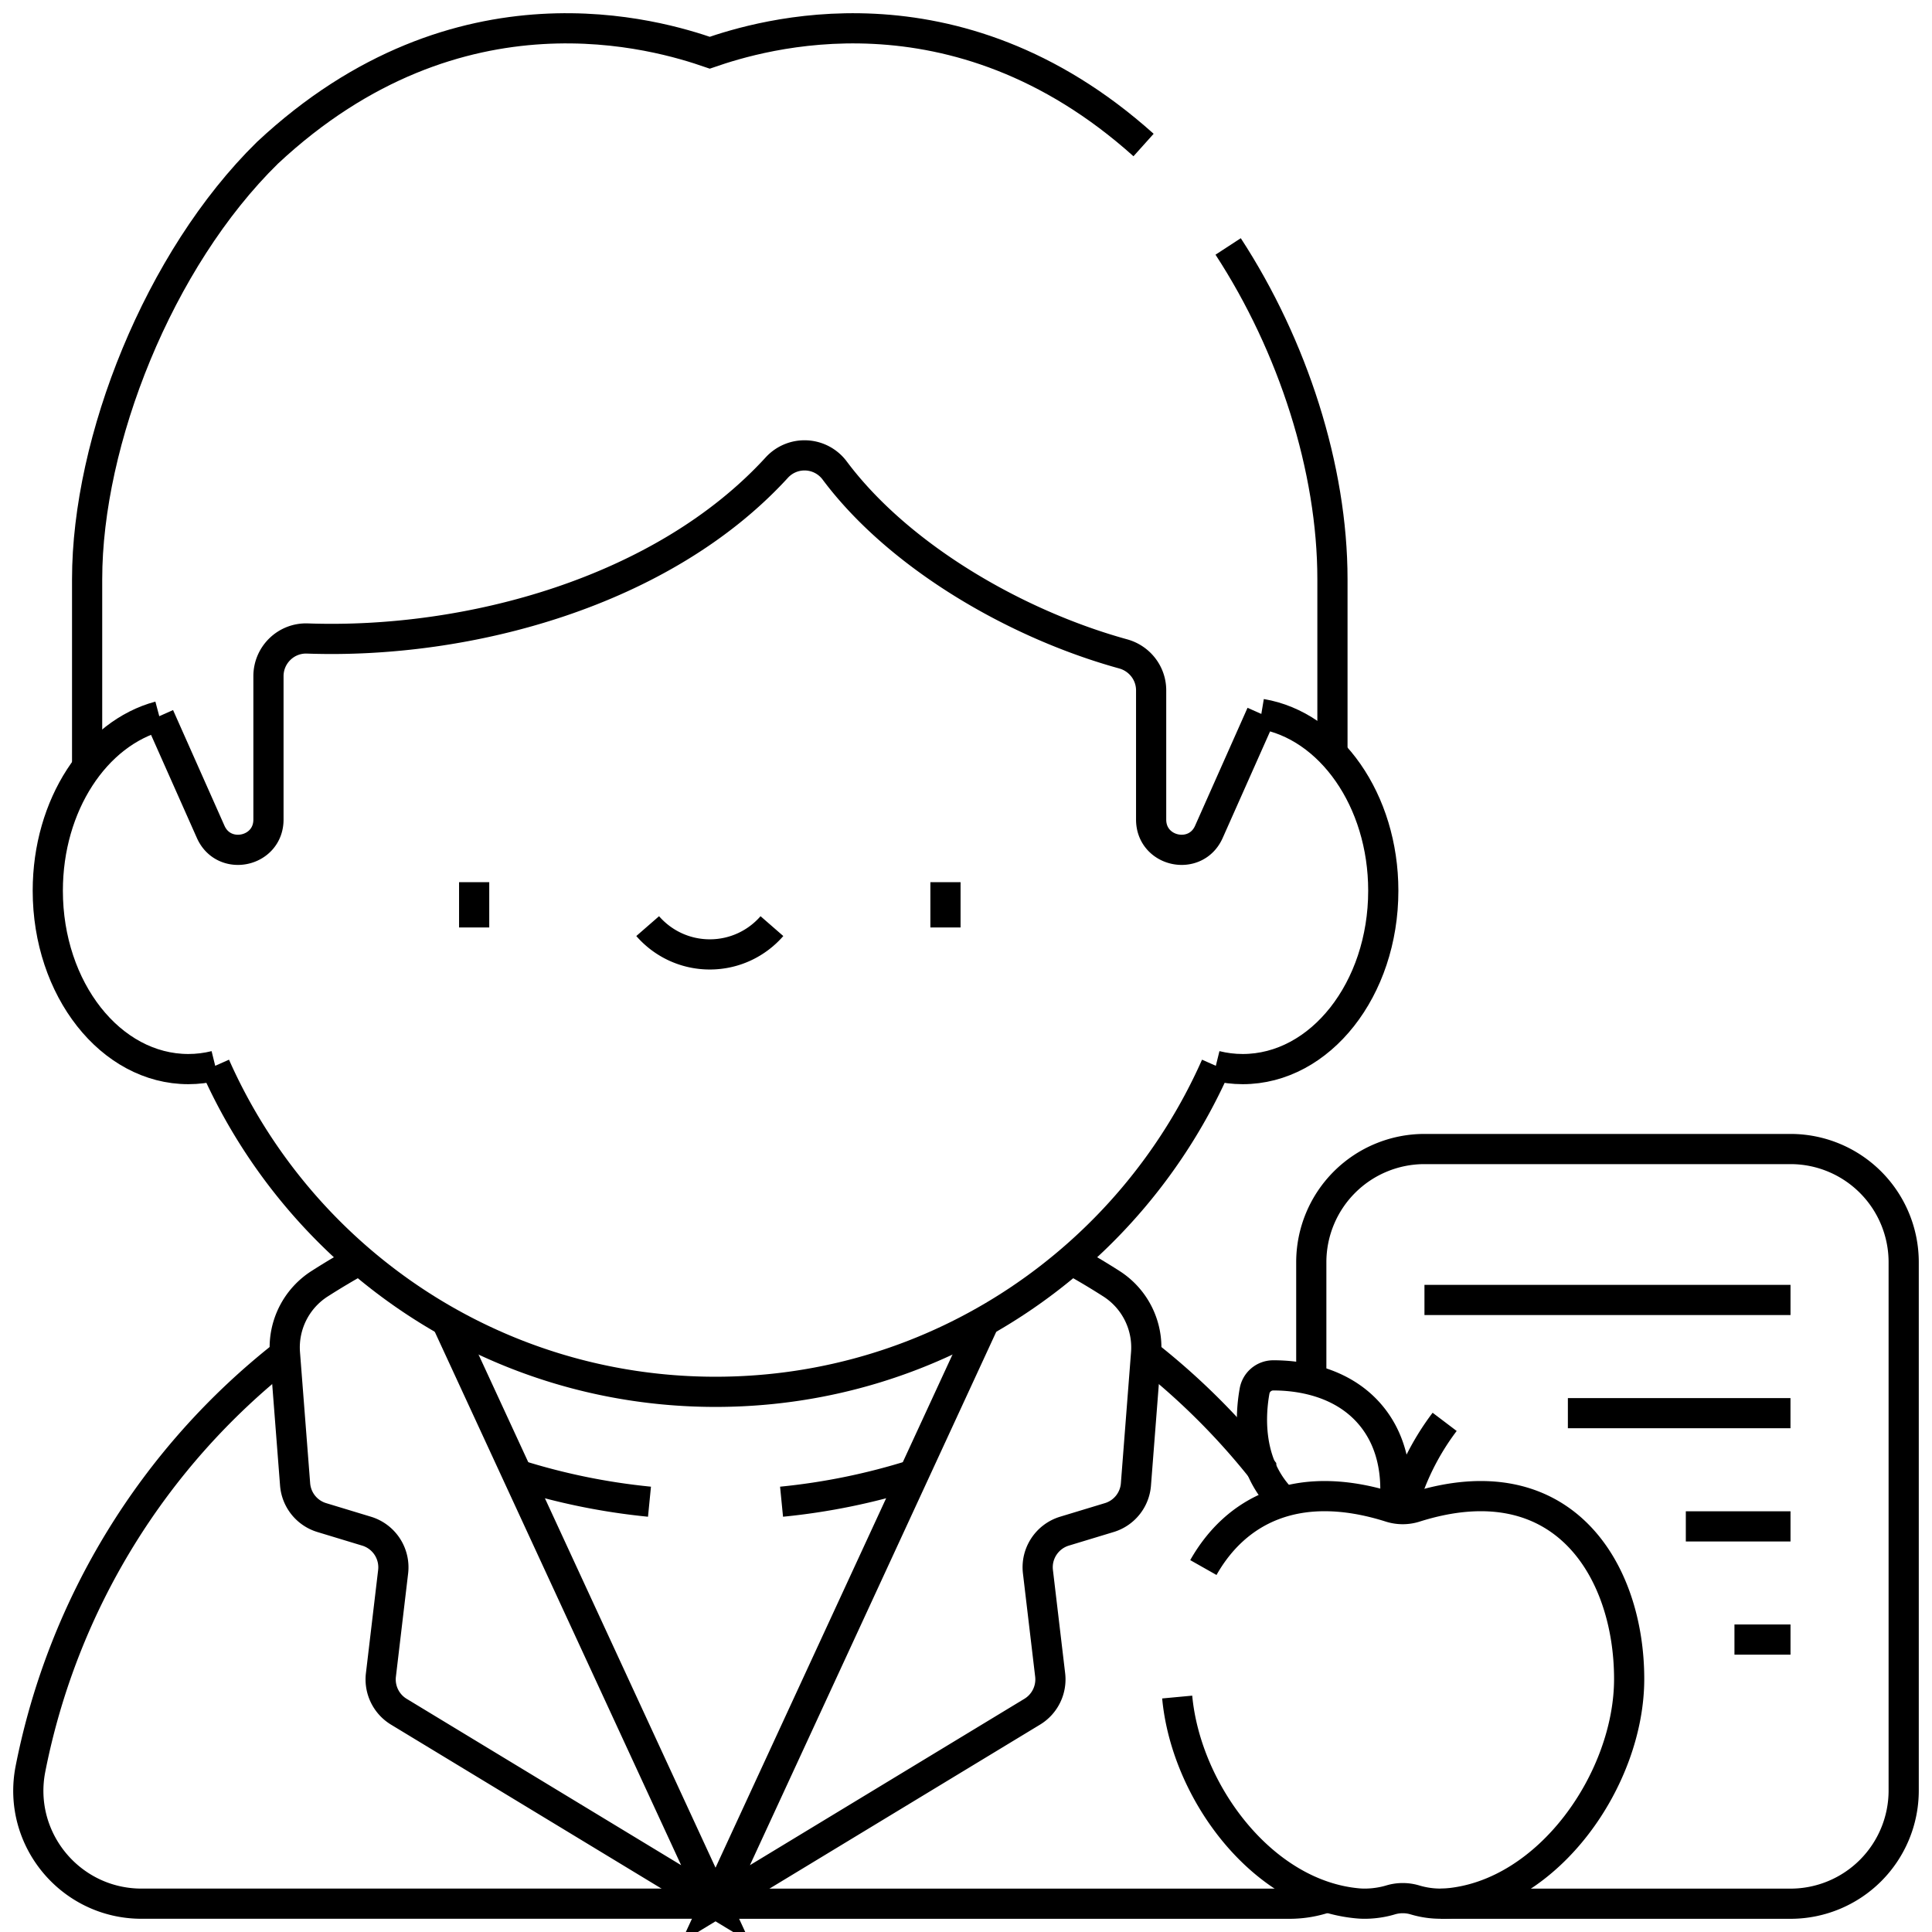 <svg
    xmlns="http://www.w3.org/2000/svg"
    viewBox="0 0 64 64"
    fill="none"
  >
    <g
      stroke="currentColor"
      strokeLinecap="round"
      strokeLinejoin="round"
      strokeMiterlimit="10"      
      strokeWidth="2.5"
      clipPath="url(#a)"
    >
      <path d="M40.684 8.164c2.15 3.297 3.455 7.36 3.455 11.023v5.772M2.886 25.407v-6.22C2.886 14.61 5.252 8.6 8.86 5.062 15.217-.88 21.854 1.175 23.512 1.746c1.634-.562 8.1-2.566 14.37 3.058" />
      <path d="M41.783 23.65c2.28.382 4.04 2.859 4.04 5.856 0 3.263-2.085 5.909-4.657 5.909-.303 0-.602-.038-.89-.109M5.276 23.725c-2.11.563-3.693 2.938-3.693 5.781 0 3.263 2.085 5.909 4.656 5.909.304 0 .602-.038.89-.109" />
      <path d="M7.129 35.306c2.819 6.363 9.179 10.8 16.574 10.8 7.395 0 13.755-4.437 16.573-10.8M5.276 23.725l1.703 3.831c.439.988 1.914.674 1.914-.406V22.4c0-.706.583-1.274 1.29-1.249 5.33.19 11.773-1.537 15.548-5.66a1.245 1.245 0 0 1 1.915.09c2.103 2.818 5.955 5.085 9.564 6.081.544.152.923.642.923 1.207V27.15c0 1.08 1.475 1.394 1.913.406l1.737-3.906M15.707 29.223v1.5M31.32 29.223v1.5M21.455 30.679c.5.574 1.237.937 2.058.937.822 0 1.558-.363 2.058-.937M23.703 63.063h19.012c.44 0 .861-.076 1.25-.213M37.964 44.857a23.134 23.134 0 0 1 3.814 3.783v.001M23.702 63.062H4.69c-2.358 0-4.135-2.15-3.681-4.465a23.126 23.126 0 0 1 8.432-13.74M43.438 45.708v-3.895a3.75 3.75 0 0 1 3.75-3.75h12.124a3.75 3.75 0 0 1 3.75 3.75v17.5a3.75 3.75 0 0 1-3.75 3.75H47.724M51.938 46.813h7.374M57.456 54.313h1.857M55.845 50.563h3.468M59.313 43.063H47.187" />
      <path d="M42.535 49.742a3.177 3.177 0 0 1-.241-.257c-.971-1.156-.871-2.648-.735-3.405a.628.628 0 0 1 .616-.519c.769-.002 2.256.158 3.228 1.315.848 1.011.88 2.276.783 3.085M47.856 47.101a8.413 8.413 0 0 0-1.417 2.89M25.89 49.746a21.518 21.518 0 0 0 4.376-.897M17.139 48.849c1.404.444 2.867.748 4.376.897" />
      <path d="M39.863 51.927c1.058-1.87 3.08-2.987 6.2-1.997.263.082.546.082.808 0 4.902-1.555 7.097 2.087 7.097 5.689 0 3.292-2.654 7.15-6.04 7.435a2.943 2.943 0 0 1-1.05-.115 1.409 1.409 0 0 0-.82 0c-.36.108-.754.14-1.052.115-3.18-.268-5.717-3.692-6.01-6.837M32.616 43.761l-8.913 19.301 10.492-6.36c.419-.255.65-.73.593-1.216l-.405-3.42c-.072-.602.3-1.167.878-1.344l1.484-.45c.493-.148.844-.585.884-1.098l.337-4.347a2.506 2.506 0 0 0-1.153-2.305c-.43-.275-.87-.537-1.318-.785M14.789 43.761l8.914 19.301-10.493-6.36a1.252 1.252 0 0 1-.592-1.216l.405-3.42a1.251 1.251 0 0 0-.88-1.344l-1.483-.45a1.249 1.249 0 0 1-.884-1.098l-.337-4.347a2.506 2.506 0 0 1 1.154-2.305c.43-.275.87-.537 1.317-.785" />
    </g>
  </svg>


